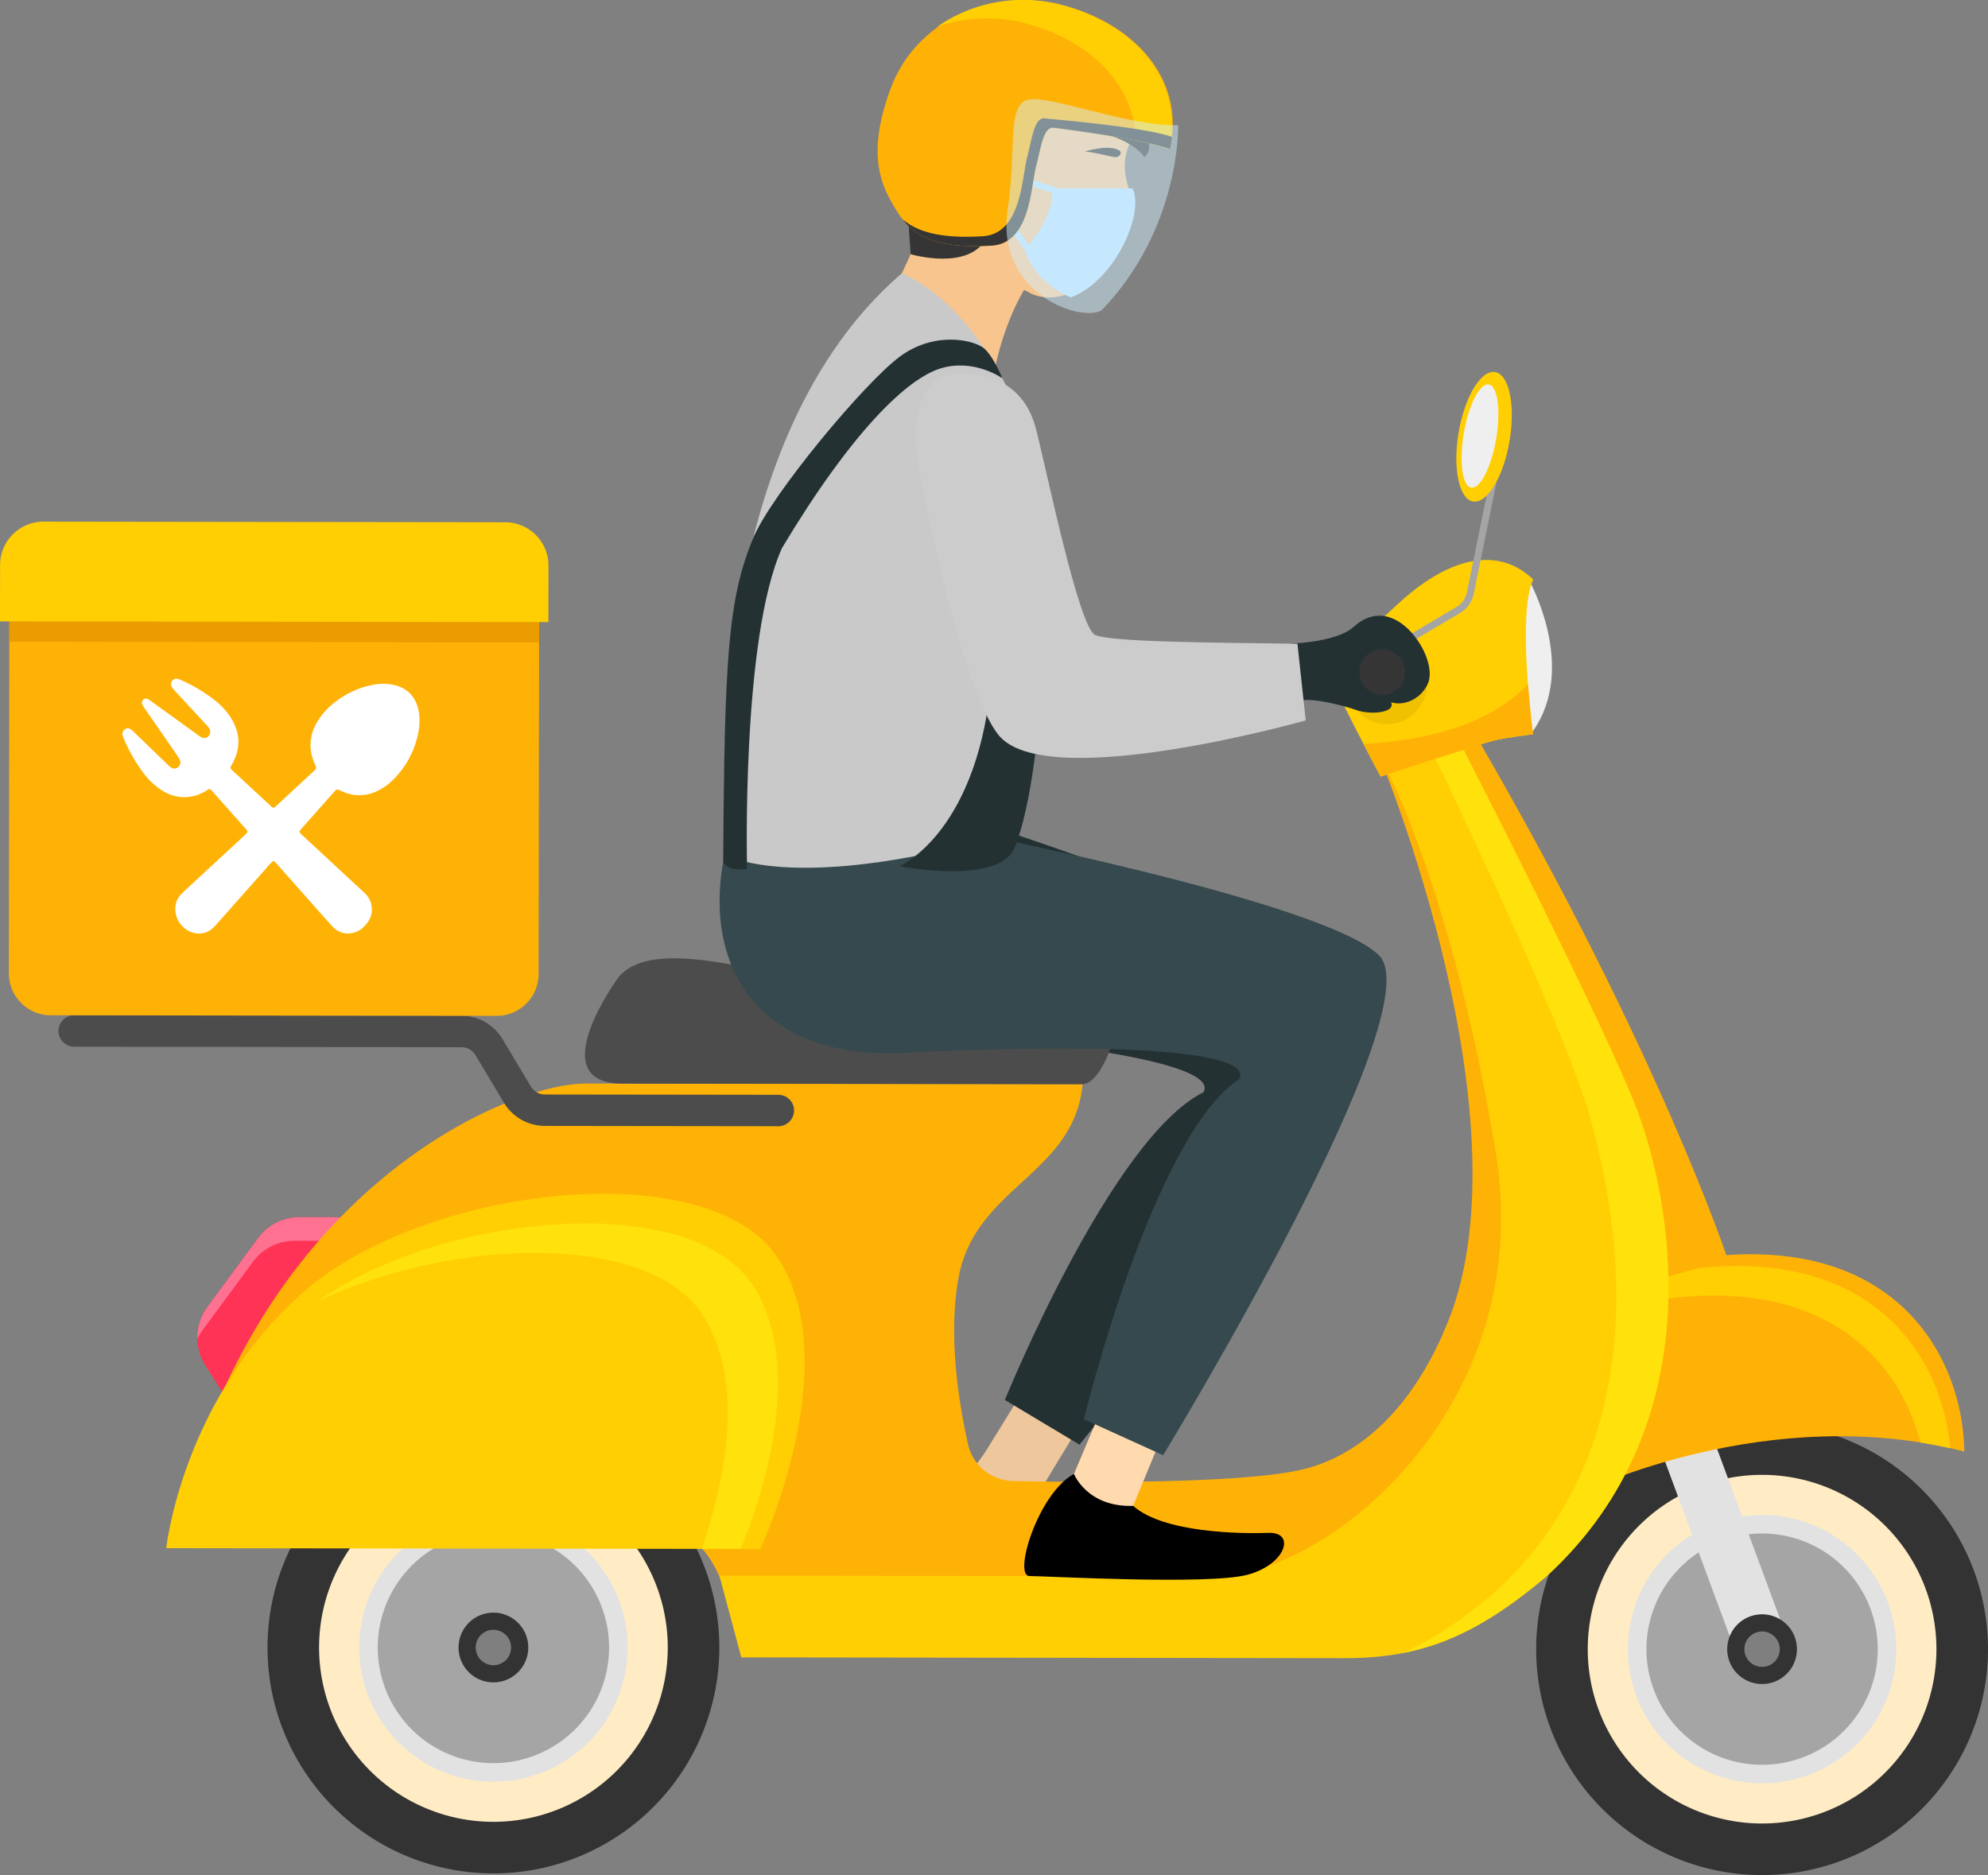<svg id="Group_1123" data-name="Group 1123" xmlns="http://www.w3.org/2000/svg" xmlns:xlink="http://www.w3.org/1999/xlink" width="651.355" height="614.381" viewBox="0 0 651.355 614.381">
  <rect x="0" y="0" width="651.355" height="614.381" fill="#808080" stroke="none"/>
  <defs>
    <clipPath id="clip-path">
      <rect id="Rectangle_833" data-name="Rectangle 833" width="651.355" height="614.381" fill="none"/>
    </clipPath>
    <clipPath id="clip-path-3">
      <rect id="Rectangle_831" data-name="Rectangle 831" width="56.272" height="70.052" fill="none"/>
    </clipPath>
  </defs>
  <g id="Group_1122" data-name="Group 1122" clip-path="url(#clip-path)">
    <path id="Path_377" data-name="Path 377" d="M157.455,204.577,146.3,222.644l-3.669,5.16,19.71,10.646,13.315-21.918Z" transform="translate(176.498 253.152)" fill="#efc79c"/>
    <g id="Group_1121" data-name="Group 1121">
      <g id="Group_1120" data-name="Group 1120" clip-path="url(#clip-path)">
        <path id="Path_378" data-name="Path 378" d="M172.327,122.422s118.732,37.249,135.1,57.106-90.531,150.6-90.531,150.6l-24.453-14.646s34.81-85.772,65.056-100.81C263.532,204.31,201.734,197,149.584,193.75s-42.458-34.342-25.616-72.484c30.534-13.064,48.36,1.157,48.36,1.157" transform="translate(136.795 143.227)" fill="#243133"/>
        <path id="Path_379" data-name="Path 379" d="M132.065,62.568S144.635,36.7,146.371,21.8c18.164,23.567,32.91,34.915,33.253,35.944-14.438,15.429-17.667,39.383-17.667,39.383Z" transform="translate(163.423 26.972)" fill="#f7c58d"/>
        <path id="Path_380" data-name="Path 380" d="M82.133,178.288l-19.721-.027a16.861,16.861,0,0,0-13.595,6.86l-16.642,22.6a16.857,16.857,0,0,0-.662,19.029l8.209,12.935Z" transform="translate(35.749 220.587)" fill="#f35"/>
        <path id="Path_381" data-name="Path 381" d="M30.466,215.438l16.642-22.6a16.861,16.861,0,0,1,13.595-6.86L76.776,186l5.332-7.717-19.721-.027a16.855,16.855,0,0,0-13.595,6.86l-16.642,22.6a16.786,16.786,0,0,0-3.238,10.344,16.69,16.69,0,0,1,1.553-2.622" transform="translate(35.774 220.587)" fill="#ff7190"/>
        <path id="Path_382" data-name="Path 382" d="M372.99,282.544a74.019,74.019,0,1,1-73.921-74.117,74.018,74.018,0,0,1,73.921,74.117" transform="translate(278.364 257.916)" fill="#333"/>
        <path id="Path_383" data-name="Path 383" d="M346.743,273.174A57.119,57.119,0,1,1,289.7,215.981a57.118,57.118,0,0,1,57.044,57.193" transform="translate(287.712 267.264)" fill="#ffecc5"/>
        <path id="Path_384" data-name="Path 384" d="M326.32,265.884a43.968,43.968,0,1,1-43.91-44.026,43.966,43.966,0,0,1,43.91,44.026" transform="translate(294.986 274.536)" fill="#e2e2e2"/>
        <path id="Path_385" data-name="Path 385" d="M316.887,262.517a37.894,37.894,0,1,1-37.844-37.945,37.894,37.894,0,0,1,37.844,37.945" transform="translate(298.344 277.894)" fill="#a5a5a5"/>
        <rect id="Rectangle_830" data-name="Rectangle 830" width="17.43" height="88.312" transform="translate(539.678 463.02) rotate(-20.303)" fill="#e2e2e2"/>
        <path id="Path_386" data-name="Path 386" d="M275.773,247.842a11.422,11.422,0,1,1-11.4-11.438,11.42,11.42,0,0,1,11.4,11.438" transform="translate(312.984 292.536)" fill="#333"/>
        <path id="Path_387" data-name="Path 387" d="M267.036,244.722a5.8,5.8,0,1,1-5.788-5.8,5.8,5.8,0,0,1,5.788,5.8" transform="translate(316.097 295.647)" fill="#7f7f7f"/>
        <path id="Path_388" data-name="Path 388" d="M187.21,282.3a74.019,74.019,0,1,1-73.921-74.117A74.018,74.018,0,0,1,187.21,282.3" transform="translate(48.473 257.613)" fill="#333"/>
        <path id="Path_389" data-name="Path 389" d="M160.963,272.93a57.119,57.119,0,1,1-57.046-57.193,57.119,57.119,0,0,1,57.046,57.193" transform="translate(57.821 266.96)" fill="#ffecc5"/>
        <path id="Path_390" data-name="Path 390" d="M140.539,265.639a43.968,43.968,0,1,1-43.91-44.026,43.966,43.966,0,0,1,43.91,44.026" transform="translate(65.093 274.233)" fill="#e2e2e2"/>
        <path id="Path_391" data-name="Path 391" d="M131.106,262.273a37.894,37.894,0,1,1-37.844-37.945,37.894,37.894,0,0,1,37.844,37.945" transform="translate(68.451 277.592)" fill="#a5a5a5"/>
        <path id="Path_392" data-name="Path 392" d="M89.993,247.6a11.422,11.422,0,1,1-11.406-11.438A11.422,11.422,0,0,1,89.993,247.6" transform="translate(83.093 292.233)" fill="#333"/>
        <path id="Path_393" data-name="Path 393" d="M81.256,244.478a5.8,5.8,0,1,1-5.788-5.8,5.8,5.8,0,0,1,5.788,5.8" transform="translate(86.205 295.345)" fill="#7f7f7f"/>
        <path id="Path_394" data-name="Path 394" d="M242.243,261.543s60.621-29.787,124.968-13.223c-.472-33.472-26.16-78.821-102.909-60.384s-22.059,73.607-22.059,73.607" transform="translate(276.389 227.286)" fill="#ffb206"/>
        <path id="Path_395" data-name="Path 395" d="M258.672,189.661c-13.123,3.153-22.377,7.384-28.74,12.225a28.247,28.247,0,0,0-5.567,8.149c6.251-4.2,14.859-7.876,26.57-10.69,64.6-15.517,92.992,14.152,100.651,43.894,3.224.51,6.466,1.119,9.726,1.85-2.837-32.774-29.617-72.97-102.64-55.428" transform="translate(277.638 229.421)" fill="#ffcf03"/>
        <path id="Path_396" data-name="Path 396" d="M226.459,84.809s16.331,28.816,1.354,49.9c-12.872-3.186-1.354-49.9-1.354-49.9" transform="translate(274.363 104.946)" fill="#efefef"/>
        <path id="Path_397" data-name="Path 397" d="M280.216,285.38l24.151-6.831s-22.477-68.132-81.649-170.1c-5.251,2.28-11.181,4.095-11.181,4.095Z" transform="translate(261.766 134.198)" fill="#ffb206"/>
        <path id="Path_398" data-name="Path 398" d="M201.939,113.5s51.2,122.325,21.227,188.9c-5.884,22.67,22.726,16.528,22.726,16.528s32.772-73.764-35.448-210.313c-3.173-1.893-8.5,4.88-8.5,4.88" transform="translate(249.887 133.995)" fill="#ffb206"/>
        <path id="Path_399" data-name="Path 399" d="M322.678,158.892s-136.629-.179-162.72-.215S51.431,194.237,25.882,304.744c68.658.089,139.634.183,159.545.21s23.824,35.734,23.824,35.734c74.838.1,176.353.233,199.7.262S473.6,251.092,451.7,205.064c-9.675,48.047-30.993,72.737-55.032,79.57-18.486,5.256-72.7,4.781-96.754,4.28a15.494,15.494,0,0,1-14.794-12.122c-2.991-13.333-6.616-35.651-3.029-54.788,5.531-29.514,37.806-33.593,40.592-63.111" transform="translate(32.027 196.353)" fill="#ffb206"/>
        <path id="Path_400" data-name="Path 400" d="M24.344,290.947l194.646.257s28.4-60.726,5.788-95.257-115.828-23.84-155.524,11.125-44.91,83.875-44.91,83.875" transform="translate(30.124 216.325)" fill="#ffcf03"/>
        <path id="Path_401" data-name="Path 401" d="M185.289,285.816c5.641-13.619,22.057-58.921,3.808-86.569-20.544-31.13-101.88-23.589-142.686,5.609,43.192-20.8,108.149-23.3,126.2,4.048,15.089,22.862,6.475,57.786-.148,76.894Z" transform="translate(57.431 221.703)" fill="#ffe10b"/>
        <path id="Path_402" data-name="Path 402" d="M105.35,380.837l162.72.215c35.531.047,105.607-54.96,91.572-139.428s-35.609-124.661-35.609-124.661l24.726-7.52s47.252,92.064,57.516,119.542,25.614,101.3-30.067,152.209c-22.683,19.025-40.2,26.724-65.949,26.69l-197.736-.26Z" transform="translate(130.364 135.428)" fill="#ffcf03"/>
        <path id="Path_403" data-name="Path 403" d="M282.632,228.983c-10.263-27.478-57.516-119.542-57.516-119.542l-9.227,2.806c11.357,23.654,44.12,92.872,51.291,119.119,7.733,28.292,24.158,104.135-31.523,155.041-10.818,9.073-20.466,15.546-30.389,19.855,16.553-3.13,30.514-10.995,47.3-25.068,55.681-50.906,40.33-124.733,30.067-152.211" transform="translate(254.007 135.427)" fill="#ffe10b"/>
        <path id="Path_404" data-name="Path 404" d="M96.762,146.377S70.969,181.36,98,181.4l150.7.2c7.381.011,17.459-28.3,3.815-29.346s-55.876,4.048-87.793-3.2-58.171-13.98-67.969-2.665" transform="translate(105.997 173.653)" fill="#4c4c4c"/>
        <path id="Path_405" data-name="Path 405" d="M211.347,152.975s32.971-10.771,37.09-11.8,12.876-2.043,12.876-2.043-5.354-39.656.067-50.721c-11.572-11.087-27.8-7.5-44.807,8.437S193.631,115.618,194.913,120s16.434,32.978,16.434,32.978" transform="translate(240.985 101.472)" fill="#ffcf03"/>
        <path id="Path_406" data-name="Path 406" d="M204.025,132.236l-1.168-1.976,23.37-13.814a7.122,7.122,0,0,0,3.352-4.705L238.772,66.6l2.249.456L231.83,112.2a9.434,9.434,0,0,1-4.435,6.225Z" transform="translate(251.023 82.409)" fill="#a5a5a5"/>
        <path id="Path_407" data-name="Path 407" d="M223.9,107.6c-.011,7.856-6.012,14.217-13.407,14.208s-13.38-6.386-13.371-14.244,6.014-14.217,13.409-14.208,13.38,6.388,13.369,14.244" transform="translate(243.924 115.521)" fill="#efc100"/>
        <path id="Path_408" data-name="Path 408" d="M189.075,99.329s14.986-.5,20.428-5.468,11.427-4.819,16.908-.215,9.764,13.783,7.4,18.9-8.035,7.341-11.982,5.963c1.542,3.6-6.983,4.146-11.216,2.633s-14.185-4.041-18.134-3.188c-3.426-4.468-3.4-18.624-3.4-18.624" transform="translate(233.969 111.57)" fill="#243133"/>
        <path id="Path_409" data-name="Path 409" d="M199.665,119.783c3.072,5.931,5.594,10.69,5.594,10.69S238.23,119.7,242.351,118.68s12.874-2.043,12.874-2.043-.98-7.274-1.674-16.452c-13.04,13.756-33.678,18.405-53.887,19.6" transform="translate(247.073 123.973)" fill="#ffb206"/>
        <path id="Path_410" data-name="Path 410" d="M214.012,102.558a7.466,7.466,0,1,1-7.457-7.478,7.467,7.467,0,0,1,7.457,7.478" transform="translate(246.348 117.656)" fill="#353535"/>
        <path id="Path_411" data-name="Path 411" d="M230.692,77.133c-1.991,11.713-7.339,20.573-11.948,19.79S212.019,86.009,214.01,74.3s7.339-20.571,11.946-19.788,6.728,10.912,4.737,22.625" transform="translate(263.898 67.39)" fill="#ffcf03"/>
        <path id="Path_412" data-name="Path 412" d="M225.361,74.116c-1.586,9.33-5.245,16.49-8.173,15.993s-4.016-8.464-2.43-17.8,5.245-16.49,8.173-15.993,4.016,8.466,2.43,17.8" transform="translate(264.847 69.662)" fill="#efefef"/>
        <path id="Path_413" data-name="Path 413" d="M167.1,207.107l-8.265,19.557L156,232.325l21.1,7.513,9.813-23.694Z" transform="translate(193.039 256.282)" fill="#ffdaae"/>
        <path id="Path_414" data-name="Path 414" d="M180.644,125.427s122.189,23.556,140.7,41.431-70.661,163.868-70.661,163.868L224.73,318.943s22.645-93.145,50.989-111.512c4.822-10.979-57.406-11.236-109.59-8.558s-69.3-33.734-56.891-73.54c28.859-16.441,71.406.094,71.406.094" transform="translate(130.396 146.08)" fill="#35494e"/>
        <path id="Path_415" data-name="Path 415" d="M106.849,230.9S94.829,99.66,164.253,40.019c17.154,7.576,30.859,27.5,37.7,44.677s1.893,126.335-.177,134.571c-.541,2.148-5.8,4.665-13.763,7.014-22.574,6.659-60.879,12.769-81.168,4.623" transform="translate(131.235 49.521)" fill="#c9c9c9"/>
        <path id="Path_416" data-name="Path 416" d="M131.723,204.782S158.172,193.608,162.016,141s3.193-77.138,3.193-77.138,12.306,39.14,12.957,65.83-3.506,56.211-8.672,68.906-37.77,6.18-37.77,6.18" transform="translate(162.999 79.03)" fill="#243133"/>
        <path id="Path_417" data-name="Path 417" d="M134.859,84.254c3.828,23.108,16.617,78.953,27.015,89.717,17.188,17.792,99.913-5.614,99.913-5.614l-2.71-25.12c-25.746-.378-60.771-.459-66.262-2.868s-16.485-56.724-19.56-68.056S161.525,54.08,147.1,54.747s-13.6,21.33-12.245,29.507" transform="translate(166.025 67.691)" fill="#ccc"/>
        <path id="Path_418" data-name="Path 418" d="M113.725,223.145s-1.96-75.527,11.467-105.169C147.9,80.107,165.945,62.651,177.02,59.2s20.354,3.213,20.354,3.213-2.712-6.741-5.775-9.619-16.107-6.07-27.7,2.41-42.326,45.447-48.165,59.556c-8.2,19.8-9.453,39.117-9.827,106.055,1.77,3.6,7.822,2.329,7.822,2.329" transform="translate(131.049 61.545)" fill="#243133"/>
        <path id="Path_419" data-name="Path 419" d="M166.274,215.848s4.287,10.961,19.385,10.46c9.939,8.889,35.43,9.18,44.355,8.849s5.824,10.306-6.882,13.722-65.913.427-71.406.421,2.779-27.116,14.548-33.452" transform="translate(185.604 267.099)"/>
        <path id="Path_420" data-name="Path 420" d="M203.624,60.027c1.081-3.4-4.88-9.919.027-20.211s-8.471-19.193-8.471-19.193-.271.374-.725,1.016c-6.063-10-15.588-16.485-26.339-16.5-18.36-.022-33.271,18.748-33.3,41.925s14.848,41.247,33.21,41.27c.5,0,.973.676,1.472.649,7.272,4.757,17.269.472,18.517-2.842,1.551-4.119,2.519-6.562,5.036-6.56s1.864-3.215.007-4.822c1.358.456,4.11.192,3.663-.772s.454-3.025,1.143-8.287c6.6,2.857,7.69-3.866,5.761-5.672" transform="translate(166.824 6.358)" fill="#f7c58d"/>
        <path id="Path_421" data-name="Path 421" d="M133,32.9l.792,11.458s19.4,5.82,25.075-5.694S133,32.9,133,32.9" transform="translate(164.578 38.928)" fill="#353535"/>
        <path id="Path_422" data-name="Path 422" d="M158.865,22.851s8.672-2.734,11.673.016c.342.944-.658,2.143-2.282,1.8s-6.86-1.6-9.391-1.815" transform="translate(196.586 26.778)" fill="#353535"/>
        <path id="Path_423" data-name="Path 423" d="M188.181,29.52c-2.651-.143-18.586-.076-24.444-.047l.02-.065-10.429-3.361-.633,1.96,9.068,2.922c.425,6.433-4.963,13.948-7.5,17.1l-4.806-6.737-1.676,1.195,5.28,7.4c.447,1.723,3.164,10.077,14.816,15.342,14.252-5.092,24.408-27.469,20.3-35.714" transform="translate(182.874 32.232)" fill="#bbe0ff"/>
        <path id="Path_424" data-name="Path 424" d="M157.841,19.217c1.1.172,16.289,1.824,21.77,9.384,4.432-3.792-1.7-10.129-1.7-10.129Z" transform="translate(195.319 22.858)" fill="#353535"/>
        <path id="Path_425" data-name="Path 425" d="M186.7,41.923s28.872,3.58,37.62,6.938c4.92-21.878-10.245-40.216-34.181-46.939s-49.1,4.717-57.366,27.107-2.875,32.461,2.522,40.853c4.37,6.8,11.178,11.744,30.539,10.6,12.744-.754,12.809-19.063,14.581-25.856,1.81-6.949,2.412-13.633,6.285-12.7" transform="translate(159.027 0.007)" fill="#ffb206"/>
        <path id="Path_426" data-name="Path 426" d="M178.917,1.9a49.232,49.232,0,0,0-41.663,6.831,50.131,50.131,0,0,1,29.928-.83c20.676,5.779,34.81,20.229,35.139,38.153a75.141,75.141,0,0,1,10.84,2.741c4.891-21.884-10.3-40.2-34.244-46.895" transform="translate(169.844 0.001)" fill="#ffcf03"/>
        <path id="Path_427" data-name="Path 427" d="M179.268,17.414c-3.873-.933-4.475,5.75-6.285,12.7-1.772,6.793-1.837,25.1-14.581,25.856-14.12.839-21.551-1.575-26.241-5.576,4.461,5.761,11.7,9.684,29.154,8.65,12.747-.756,12.812-19.063,14.581-25.856,1.812-6.949,2.412-13.633,6.285-12.7,0,0,28.872,3.58,37.62,6.938a37.809,37.809,0,0,0,.682-4c-9.068-3.32-41.216-6.008-41.216-6.008" transform="translate(163.541 21.441)" fill="#353535"/>
        <g id="Group_1119" data-name="Group 1119" transform="translate(329.752 32.501)" opacity="0.49">
          <g id="Group_1118" data-name="Group 1118">
            <g id="Group_1117" data-name="Group 1117" clip-path="url(#clip-path-3)">
              <path id="Path_428" data-name="Path 428" d="M203.646,23.033s.9,33.814-25.185,60.764c-7.755,3.817-34.678-6.256-30.68-33.074,2.83-18.985-.072-32.812,5.77-35.723s32.928,8.525,50.094,8.032" transform="translate(-147.379 -14.526)" fill="#d2f0ff"/>
            </g>
          </g>
        </g>
        <path id="Path_429" data-name="Path 429" d="M244.419,185.031l-76.534-.1a15.666,15.666,0,0,1-13.358-7.587l-9.346-15.622a5.319,5.319,0,0,0-4.535-2.573l-126.941-.168a5.149,5.149,0,0,1,.013-10.3l126.943.168a15.667,15.667,0,0,1,13.358,7.585l9.344,15.622a5.322,5.322,0,0,0,4.535,2.575l76.534.1a5.149,5.149,0,1,1-.013,10.3" transform="translate(10.597 183.985)" fill="#4c4c4c"/>
        <path id="Path_430" data-name="Path 430" d="M161.114,238.011l-146.1-.192A13.729,13.729,0,0,1,1.3,224.069L1.475,90.355A13.734,13.734,0,0,1,15.226,76.642l146.1.192a13.733,13.733,0,0,1,13.713,13.751L174.863,224.3a13.732,13.732,0,0,1-13.749,13.713" transform="translate(1.609 94.84)" fill="#ffb206"/>
        <path id="Path_431" data-name="Path 431" d="M174.928,115.645l.034-25.059a13.734,13.734,0,0,0-13.713-13.751l-146.1-.192A13.734,13.734,0,0,0,1.4,90.355l-.034,25.062Z" transform="translate(1.687 94.84)" fill="#ea9c00"/>
        <path id="Path_432" data-name="Path 432" d="M179.684,109.306l.025-18.481a14.215,14.215,0,0,0-14.2-14.235l-151.253-.2A14.217,14.217,0,0,0,.025,90.588L0,109.069Z" transform="translate(0 94.529)" fill="#ffcf03"/>
        <path id="Path_433" data-name="Path 433" d="M67.55,141.714c.244-.2.559-.418.839-.678q5.749-5.326,11.487-10.659c.347-.324.682-.662,1.04-.973a1.141,1.141,0,0,0,.315-1.483,23.94,23.94,0,0,1-1.193-3.123,14.2,14.2,0,0,1,1.636-11.082,22.909,22.909,0,0,1,6.56-7.12,28.563,28.563,0,0,1,12-5.227,17.157,17.157,0,0,1,5.618-.121c5.77.877,8.932,4.67,9.373,10.574a21.493,21.493,0,0,1-.906,7.587,29.407,29.407,0,0,1-7.974,13.369,18.52,18.52,0,0,1-4.412,3.157,13.241,13.241,0,0,1-12.013.376c-1.783-.8-1.566-1.047-3.115.709-3.3,3.75-6.634,7.473-9.95,11.214-.356.4-.673.837-.971,1.21a3.975,3.975,0,0,0,1.3,1.519q8.87,8.243,17.756,16.47c.87.805,1.781,1.575,2.6,2.434a7.28,7.28,0,0,1,.087,10.167,7.515,7.515,0,0,1-5.26,2.819,6.7,6.7,0,0,1-5.513-2.179c-1.407-1.5-2.772-3.05-4.141-4.591q-7.182-8.1-14.358-16.2c-.257-.289-.553-.539-.864-.839a12.266,12.266,0,0,0-2.372,2.394q-8.068,9.065-16.107,18.152a14.586,14.586,0,0,1-1.472,1.548,6.754,6.754,0,0,1-7.265,1.2,8.191,8.191,0,0,1-5.019-7.7,6.76,6.76,0,0,1,2.018-4.717c1.058-1.069,2.175-2.079,3.28-3.1Q49,159,57.457,151.183c1.875-1.738,1.828-1.517.244-3.3q-4.742-5.336-9.48-10.673c-.369-.416-.741-.828-1.119-1.235-.351-.38-.718-.582-1.217-.215a9.153,9.153,0,0,1-1.206.745,13.119,13.119,0,0,1-13.46-.315,22.043,22.043,0,0,1-5.978-5.354,51.718,51.718,0,0,1-7-12.172,3.518,3.518,0,0,1-.293-.906,1.773,1.773,0,0,1,.888-1.817,1.47,1.47,0,0,1,1.763.009,13.934,13.934,0,0,1,1.434,1.233q5.215,5.028,10.415,10.071a11.791,11.791,0,0,0,1.421,1.251,1.848,1.848,0,0,0,2.378-.208,1.9,1.9,0,0,0,.541-2.184,8.3,8.3,0,0,0-.949-1.638q-5.078-7.36-10.174-14.711a18.964,18.964,0,0,1-1.155-1.8,1.381,1.381,0,0,1,.336-1.738,1.274,1.274,0,0,1,1.537-.089c.544.315,1.052.7,1.564,1.067q7.1,5.128,14.2,10.265a17.3,17.3,0,0,0,1.562,1.065,1.861,1.861,0,0,0,2.528-.452,2.117,2.117,0,0,0,0-2.651,15.783,15.783,0,0,0-1.105-1.244q-4.6-4.974-9.209-9.945c-.593-.64-1.186-1.284-1.714-1.976a1.7,1.7,0,0,1-.047-2.02,1.741,1.741,0,0,1,2.036-.767,5.207,5.207,0,0,1,.658.257A51.319,51.319,0,0,1,48.2,106.464a24.052,24.052,0,0,1,4.889,5.162c3.452,5.095,3.826,10.373.752,15.785-.727,1.282-.761,1.246.434,2.34,1.342,1.228,2.669,2.475,4.005,3.714q4.007,3.709,8.019,7.413a2.551,2.551,0,0,0,1.246.839" transform="translate(22.178 122.984)" fill="#fff"/>
      </g>
    </g>
  </g>
</svg>
